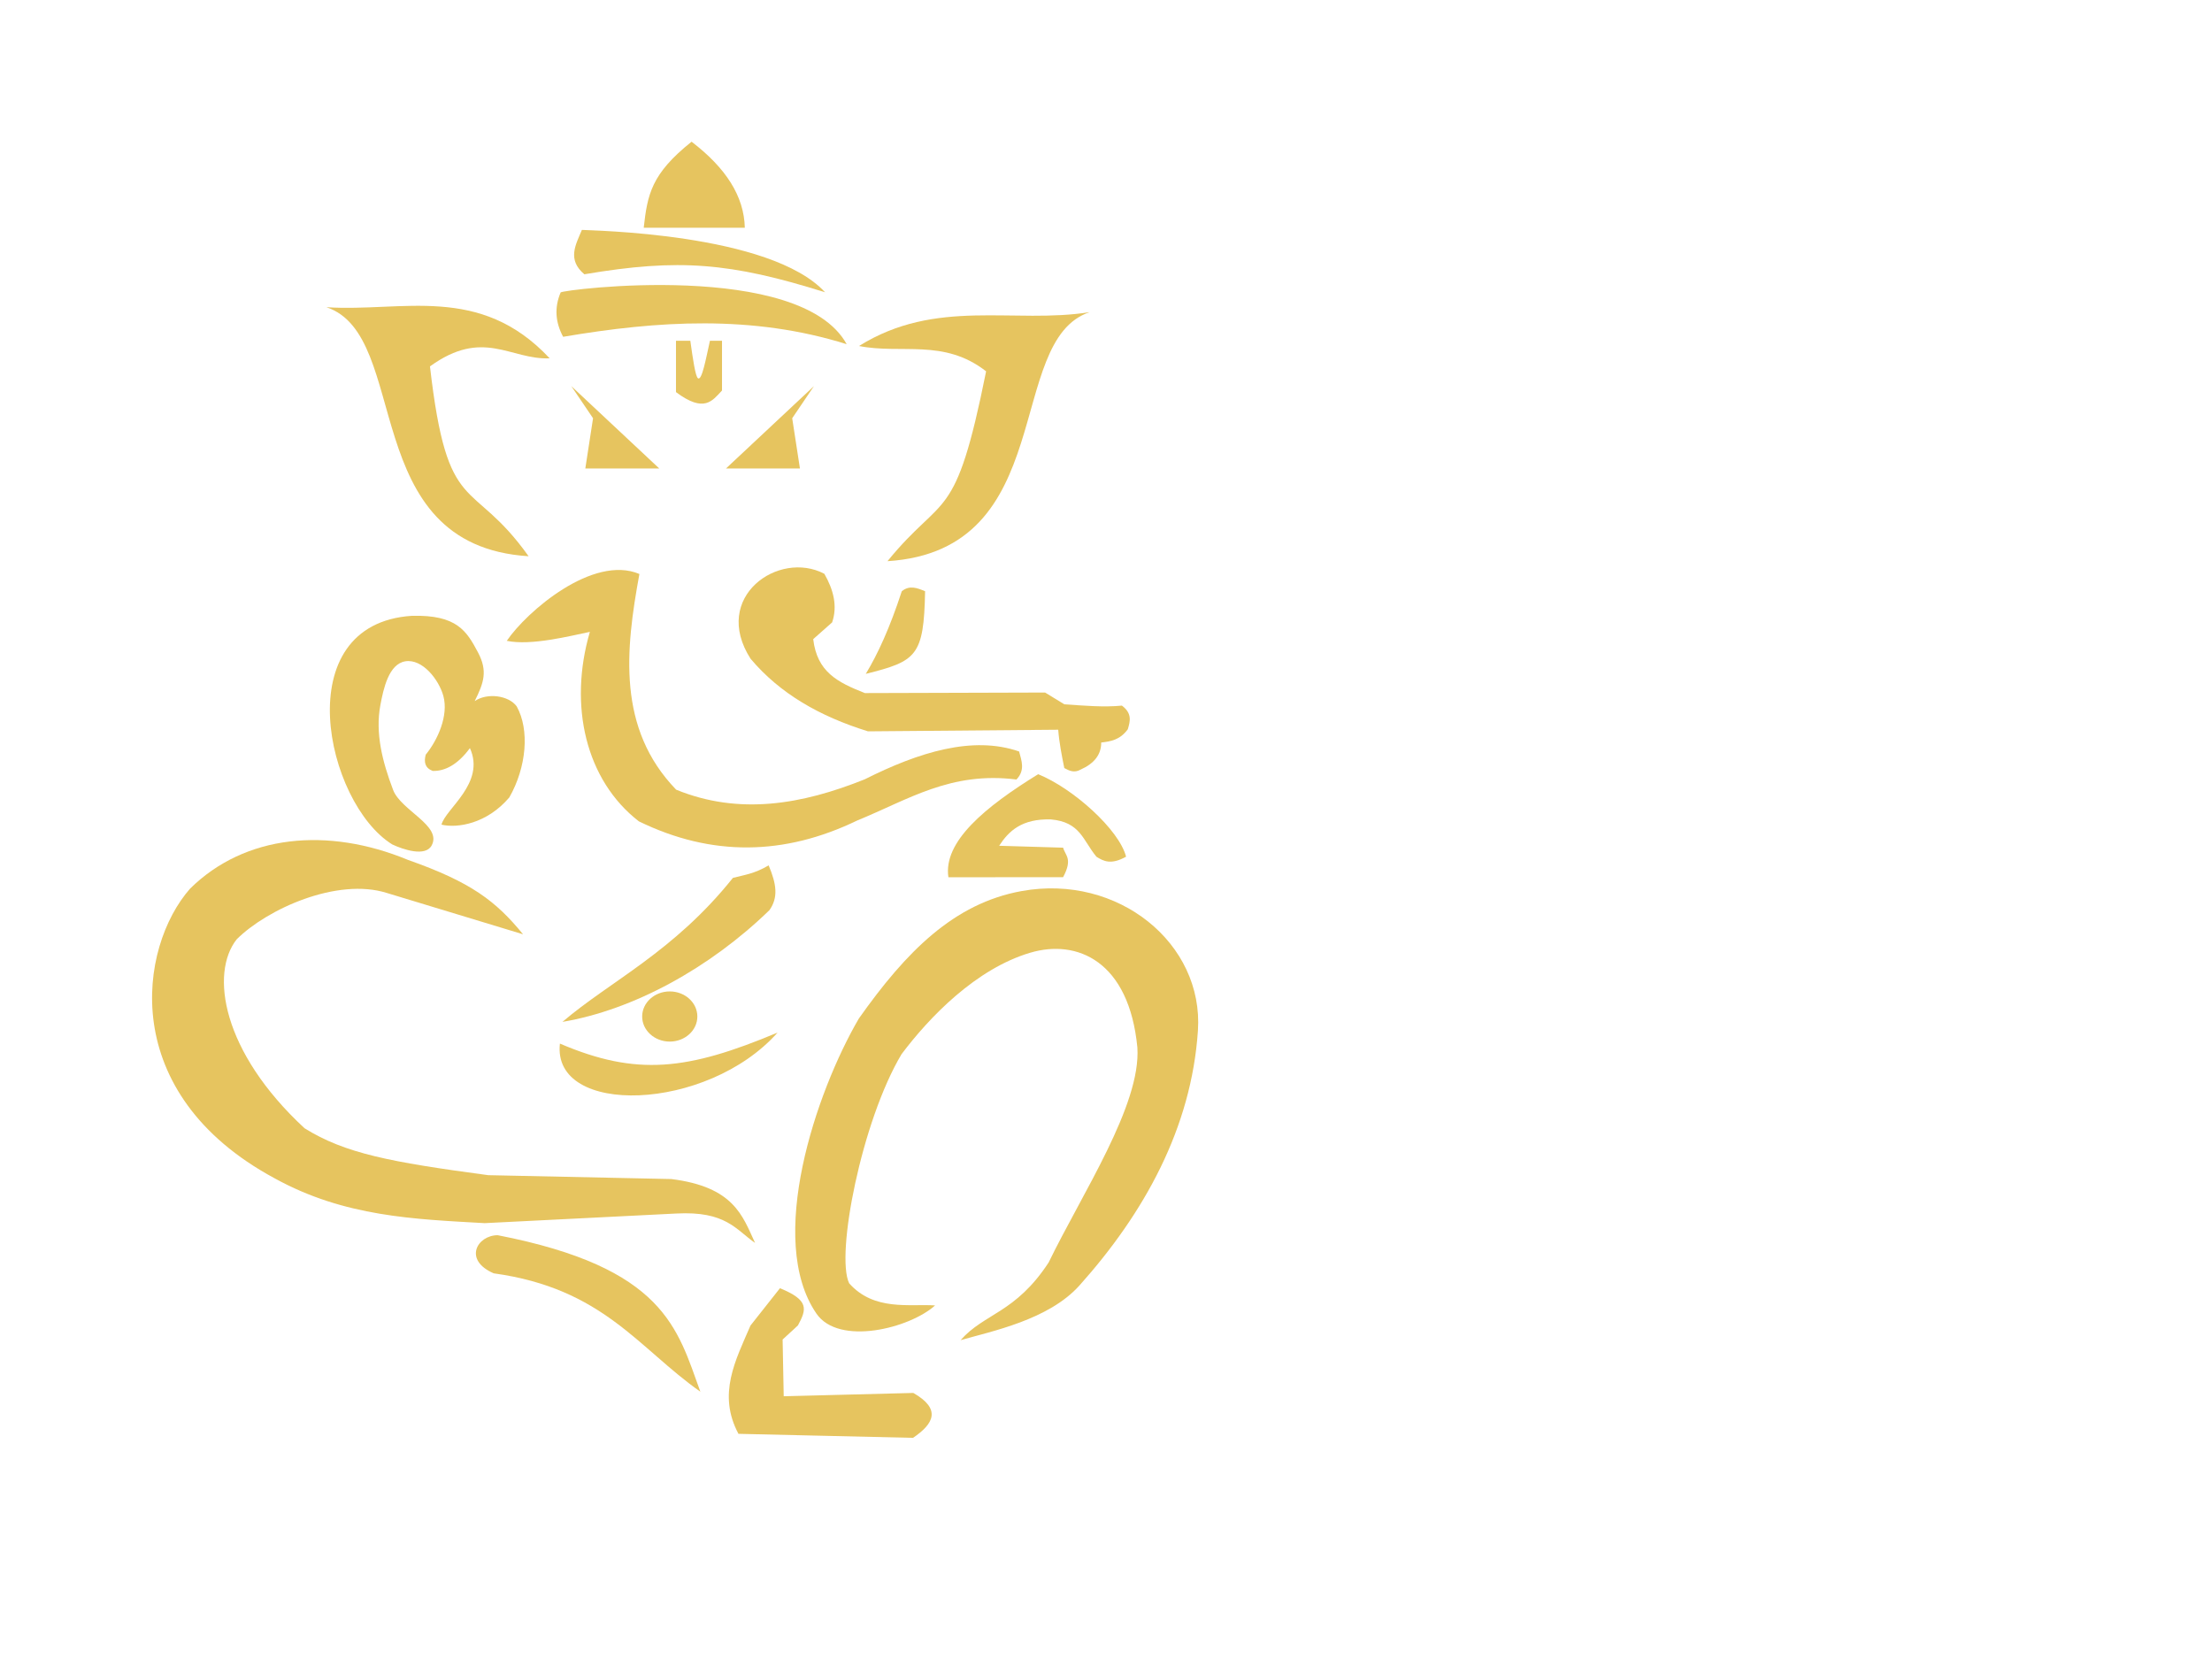 <?xml version="1.0"?><svg width="640" height="480" xmlns="http://www.w3.org/2000/svg">
 <title>Purple Ganesh</title>
 <g>
  <title>Layer 1</title>
  <g id="layer1">
   <g fill="#d45500" id="g3822">
    <path opacity="1" fill="#e6c45f" d="m94.441,88.884c21.913,1.447 44.374,-6.865 64.597,14.794c-11.428,0.466 -19.191,-8.843 -34.634,2.328c5.097,44.312 11.904,31.584 28.537,54.933c-49.732,-3.146 -33.769,-63.865 -58.5,-72.055z" id="rect2996"/>
    <path opacity="1" fill="#e6c45f" id="path3767" d="m315.277,90.311c-21.913,3.503 -44.374,-4.181 -66.738,9.8c12.258,2.441 24.516,-2.232 36.774,7.322c-8.972,44.686 -12.119,34.795 -28.537,54.933c49.732,-3.146 33.769,-63.865 58.5,-72.055z"/>
    <path opacity="1" fill="#e6c45f" d="m162.216,84.604c0.842,-0.841 69.307,-9.417 82.757,14.982c-27.348,-8.574 -54.695,-6.781 -82.043,-2.14c-2.193,-4.103 -2.621,-8.366 -0.713,-12.842z" id="rect3769"/>
    <path opacity="1" fill="#e6c45f" id="path3772" d="m168.357,66.517c2.163,0.195 54.543,0.807 70.349,18.044c-27.348,-8.574 -42.288,-9.843 -69.635,-5.203c-5.057,-4.281 -2.486,-8.561 -0.713,-12.841l0,0z"/>
    <path opacity="1" fill="#e6c45f" d="m200.098,41c9.964,7.635 15.186,15.785 15.401,24.901l-29.25,0c1.078,-9.663 2.201,-15.608 13.849,-24.901z" id="rect3774"/>
    <path opacity="1" fill="#e6c45f" d="m165.295,111.716l25.458,23.835l-21.403,0l2.237,-14.539l-6.293,-9.296z" id="rect3777"/>
    <path opacity="1" fill="#e6c45f" d="m195.586,98.599l4.147,0c0.736,5.298 1.473,10.325 2.209,10.841c1.155,0.81 2.31,-5.709 3.465,-10.841l3.492,0l0,14.389c-2.775,2.927 -5.092,6.616 -13.314,0.464l0,-14.853z" id="rect3782"/>
    <path opacity="1" fill="#e6c45f" d="m185,166.074c-4.063,22.069 -6.453,44.719 10.631,62.402c18.186,7.439 36.372,4.318 54.557,-2.993c15.68,-7.885 31.268,-12.699 44.671,-8.057c0.714,2.704 1.811,5.407 -0.771,8.111c-19.032,-2.404 -31.256,5.815 -46.065,11.856c-21.06,10.178 -42.12,10.522 -63.18,0.248c-15.363,-11.899 -20.412,-33.448 -14.174,-54.824c-5.677,1.166 -17.013,4.08 -24.04,2.594c5.743,-8.47 24.954,-25.036 38.372,-19.336l0,0z" id="rect3785"/>
    <path opacity="1" fill="#e6c45f" d="m238.516,166.023c2.67,4.683 3.843,9.367 2.247,14.05l-5.476,4.85c1.128,9.472 6.964,12.464 14.949,15.605l52.144,-0.154l5.558,3.402c5.688,0.392 11.434,0.9 16.665,0.378c3.044,2.279 2.373,4.558 1.709,6.838c-2.261,3.105 -4.97,3.529 -7.696,3.842c0.014,3.598 -2.137,6.114 -5.922,7.813c-1.894,1.083 -3.333,0.344 -4.763,-0.43c-0.738,-3.694 -1.477,-7.388 -1.752,-11.083l-55.045,0.467c-13.987,-4.348 -25.426,-10.889 -33.959,-20.987c-11.491,-17.895 8.155,-31.574 21.338,-24.591z" id="rect3788"/>
    <path opacity="1" fill="#e6c45f" d="m119.2,178.174c12.997,-0.326 15.811,4.387 19.102,10.595c2.847,5.371 1.696,8.773 -0.961,14.086c3.583,-2.474 9.819,-1.686 12.164,1.529c3.763,6.785 2.85,17.554 -2.138,26.331c-6.542,7.685 -15.076,8.95 -19.626,7.886c1.113,-4.591 12.819,-12 8.219,-22.15c-3.587,4.883 -7.327,6.697 -10.761,6.604c-2.294,-0.876 -2.576,-2.613 -2.021,-4.71c3.435,-4.191 6.674,-11.317 5.088,-17.024c-1.325,-4.766 -6.091,-10.759 -10.977,-9.987c-4.799,0.758 -6.336,7.879 -7.232,12.654c-1.523,8.113 0.562,16.328 3.657,24.492c2.181,5.984 14.29,10.393 11.173,16.149c-1.809,3.341 -8.241,1.174 -11.394,-0.306c-19.311,-11.967 -30.598,-63.805 5.709,-66.151z" id="rect3791"/>
    <path opacity="1" fill="#e6c45f" d="m260.915,171.066c2.248,-1.849 4.495,-0.934 6.743,0c-0.35,18.857 -2.523,20.228 -17.163,23.906c3.474,-5.728 6.947,-13.281 10.421,-23.906z" id="rect3794"/>
    <path opacity="1" fill="#e6c45f" d="m325.806,247.868c-4.377,2.44 -6.516,1.299 -8.567,0.018c-3.94,-4.742 -4.617,-10.055 -13.214,-10.805c-8.381,-0.222 -12.133,3.316 -14.936,7.625l18.507,0.554c0.618,2.3 2.863,3.176 -0.009,8.531l-33.185,0.027c-1.559,-10.289 10.604,-20.352 25.972,-29.817c10.151,4.115 23.434,16.055 25.433,23.867z" id="rect3797"/>
    <path opacity="1" fill="#e6c45f" d="m55,257.105c15.903,-15.663 39.822,-17.914 63.036,-8.31c18.277,6.429 25.423,11.902 33.3,21.524l-39.416,-11.96c-14.372,-4.521 -34.633,4.651 -43.428,13.401c-7.763,9.812 -4.295,32.551 19.623,54.679c11.695,7.276 24.749,9.777 53.139,13.575l52.976,1.12c18.086,2.267 20.597,10.59 24.23,18.477c-5.607,-3.896 -8.458,-9.261 -22.793,-8.502l-55.448,2.785c-20.247,-1.152 -40.493,-1.802 -60.74,-12.962c-45.644,-24.588 -39.383,-66.92 -24.479,-83.827z" id="rect3800"/>
    <path opacity="1" fill="#e6c45f" d="m212.049,254.005c3.141,-0.851 6.118,-1.125 10.344,-3.629c2.311,5.47 2.806,9.321 0.23,12.959c-17.224,16.733 -39.345,28.861 -59.886,32.325c13.776,-11.783 32.199,-20.23 49.312,-41.655z" id="rect3803"/>
    <path opacity="1" fill="#e6c45f" id="path3806" d="m201.764,294.107c0,4.008 -3.574,7.256 -7.982,7.256c-4.408,0 -7.982,-3.249 -7.982,-7.256c0,-4.008 3.574,-7.256 7.982,-7.256c4.408,0 7.982,3.249 7.982,7.256z"/>
    <path opacity="1" fill="#e6c45f" d="m161.999,301.944c22.214,9.497 36.93,7.749 62.984,-3.193c-20.452,23.027 -65.339,24.318 -62.984,3.193z" id="rect3808"/>
    <path opacity="1" fill="#e6c45f" d="m248.494,294.688c13.686,-19.351 27.485,-33.329 47.108,-36.878c27.922,-5.051 52.674,15.163 50.996,40.361c-1.882,28.266 -15.576,52.839 -34.25,73.725c-8.933,9.99 -25.432,13.266 -34.421,15.851c6.87,-7.808 15.851,-7.783 25.466,-22.453c9.745,-20.055 26.76,-45.556 25.687,-62.202c-2.407,-25.014 -17.431,-31.481 -31.04,-27.43c-15.662,4.662 -29.09,18.555 -37.195,29.342c-11.553,19.37 -19.123,58.081 -15.162,66.286c7.211,8.128 17.526,5.915 24.869,6.41c-7.371,6.632 -27.861,11.811 -34.348,2.345c-14.564,-21.252 -0.178,-63.982 12.289,-85.355l0,0z" id="rect3811"/>
    <path opacity="1" fill="#e6c45f" d="m144.004,357.383c48.308,9.404 51.963,26.962 58.631,45.277c-17.953,-12.602 -28.111,-29.881 -59.792,-34.248c-8.897,-3.87 -4.778,-11.009 1.161,-11.029l0,0z" id="rect3814"/>
    <path opacity="1" fill="#e6c45f" d="m217.147,383.504l8.519,-10.782c8.49,3.457 7.741,6.082 5.198,10.765l-4.43,4.08l0.319,16.413l37.501,-0.959c8.177,4.687 5.912,8.92 -0.088,12.991l-50.504,-1.161c-6.165,-11.496 -0.816,-21.346 3.483,-31.347z" id="rect3817"/>
    <path opacity="1" fill="#e6c45f" id="path3820" d="m235.502,111.716l-25.458,23.835l21.402,0l-2.238,-14.539l6.293,-9.296z"/>
   </g>
  </g>
 </g>
</svg>